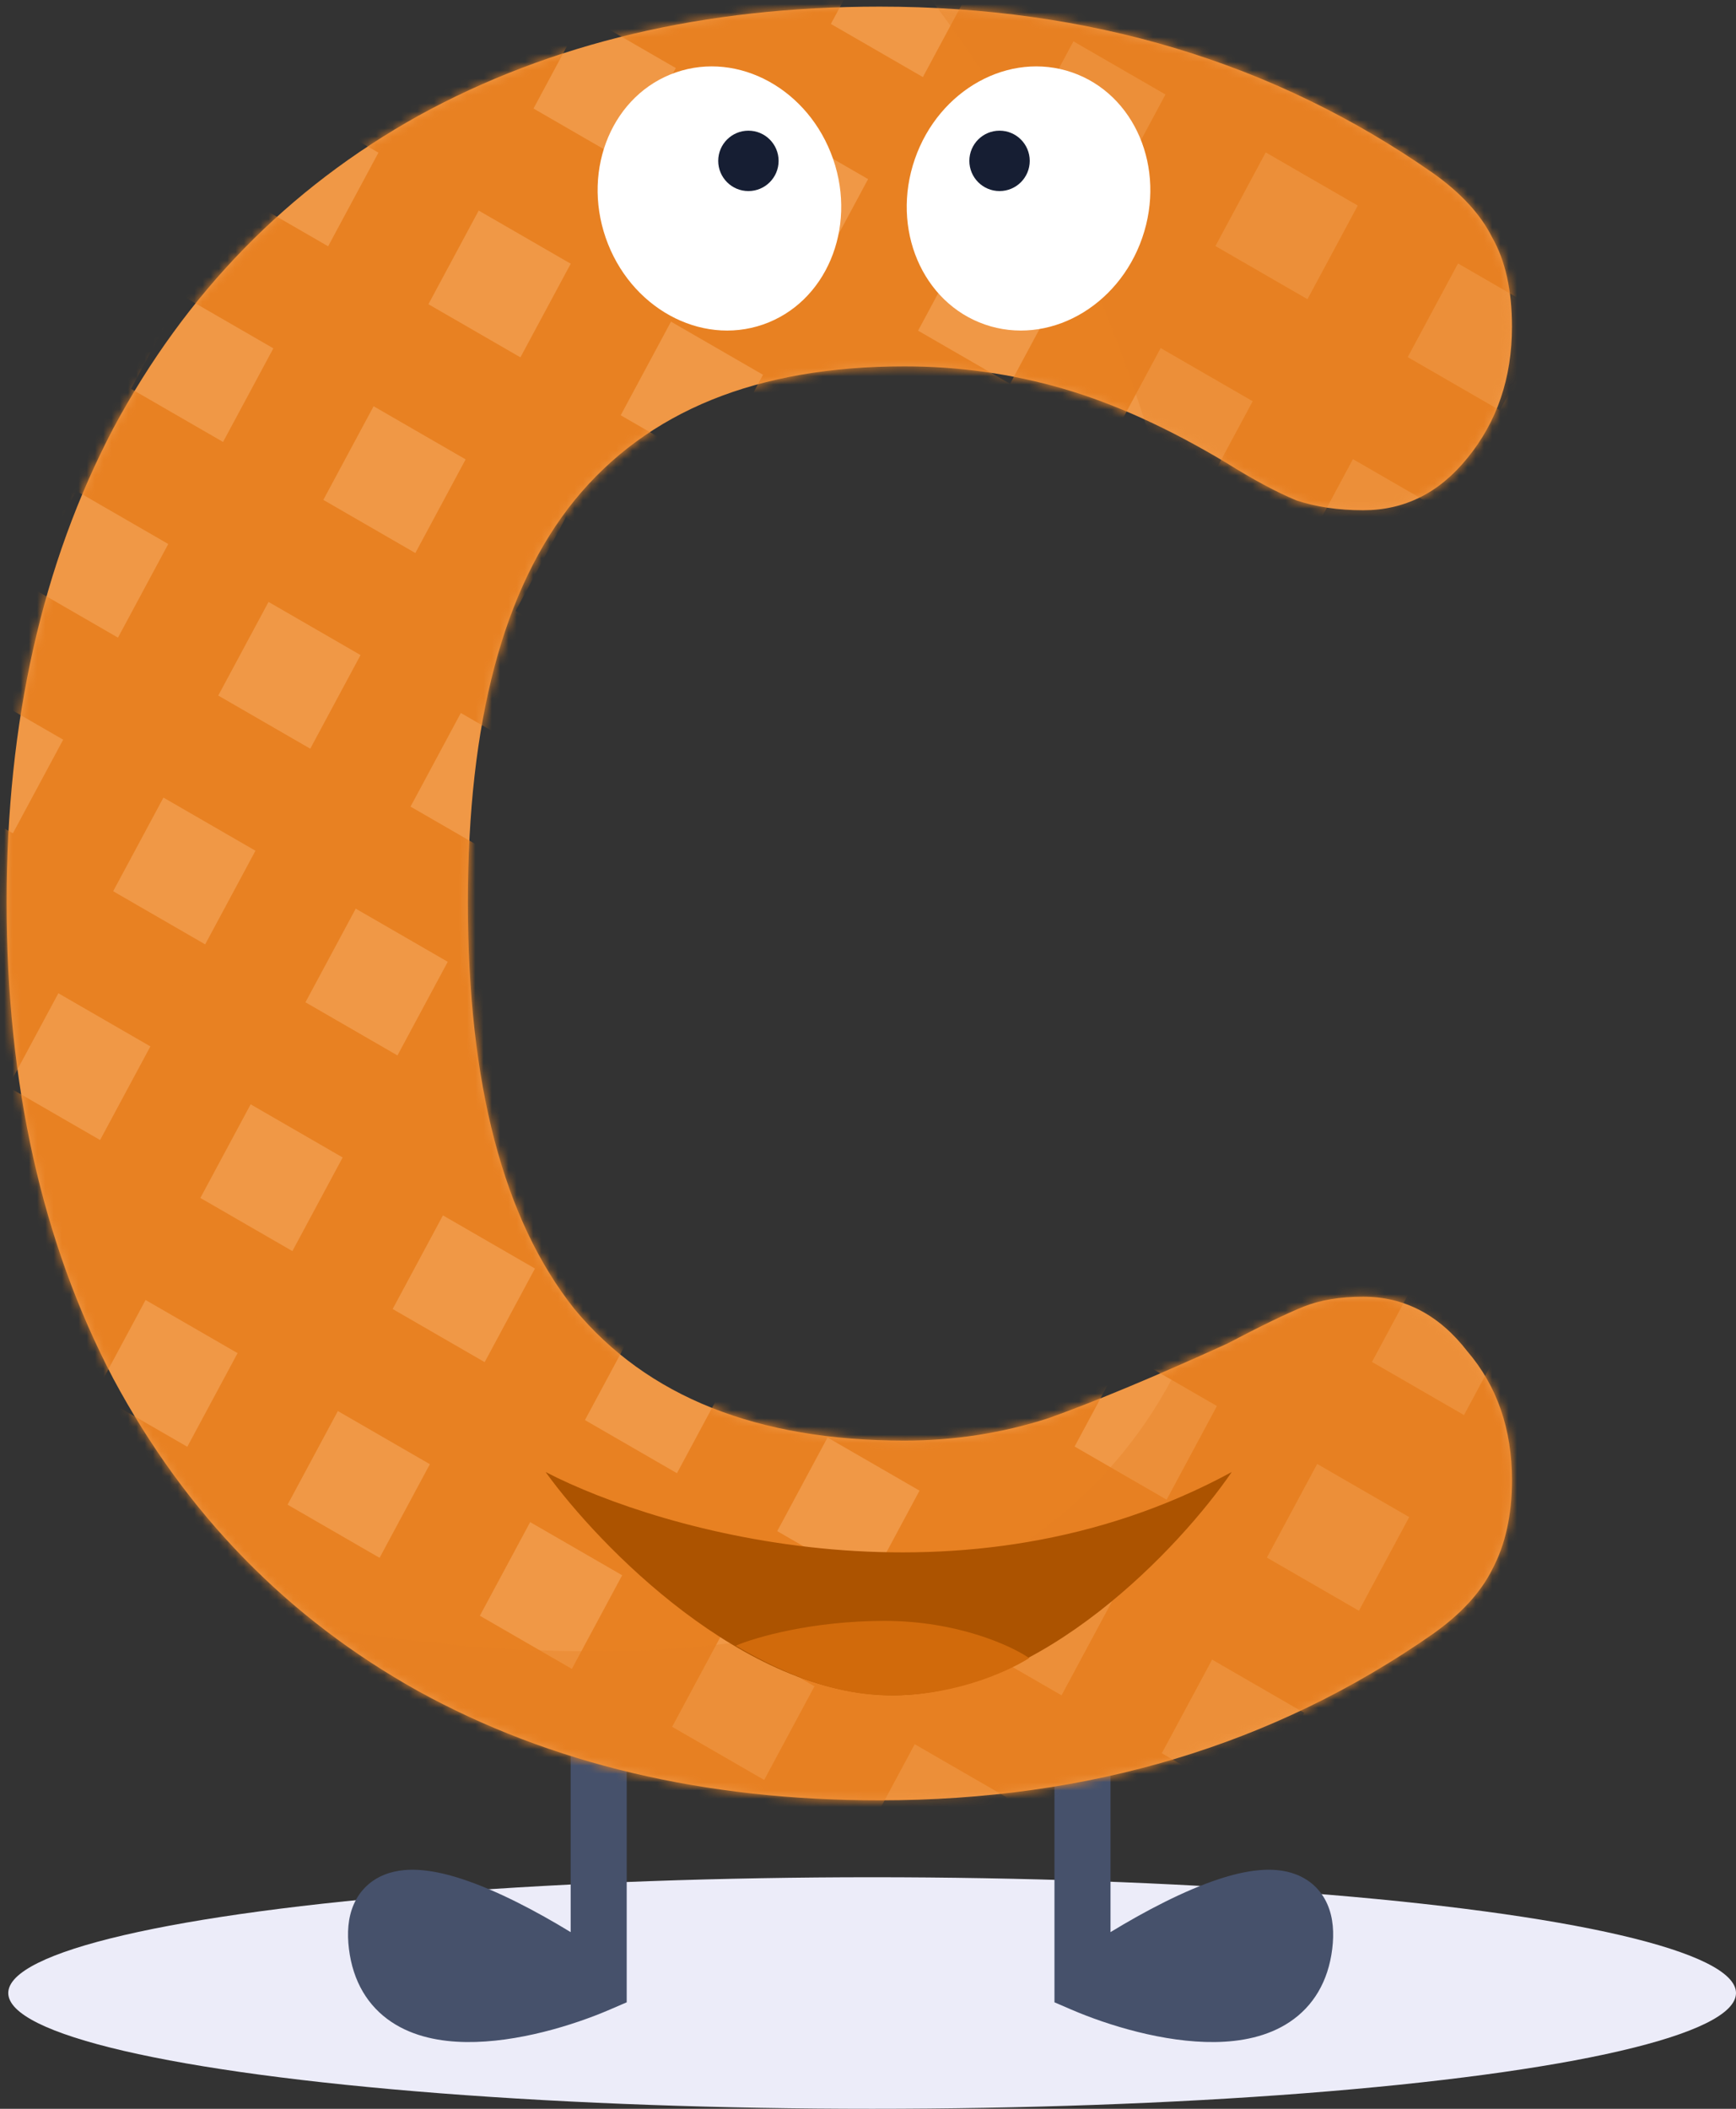 <svg width="210" height="255" viewBox="0 0 210 255" fill="none" xmlns="http://www.w3.org/2000/svg">
<rect x="0" y="0" width="210" height="255" fill="#333333" stroke="none"/>
<ellipse cx="105.5" cy="241" rx="104.5" ry="14" fill="#ECECF9"/>
<path d="M130.947 239.893C140.523 233.206 159.299 222.914 157.794 235.245C156.289 247.575 139.269 243.481 130.947 239.893Z" fill="#46516B"/>
<path fill-rule="evenodd" clip-rule="evenodd" d="M134.337 233.636L134.337 186.28L127.556 186.28L127.556 242.123L129.604 243.006C133.98 244.893 140.816 247.006 146.969 246.928C150.057 246.889 153.324 246.296 156.017 244.497C158.852 242.603 160.675 239.623 161.159 235.655C161.389 233.769 161.289 231.909 160.57 230.269C159.802 228.517 158.456 227.313 156.816 226.672C155.286 226.073 153.643 226.012 152.151 226.16C150.633 226.311 149.041 226.701 147.471 227.216C143.267 228.592 138.493 231.101 134.337 233.636ZM138.632 238.963C142.285 236.782 146.246 234.751 149.581 233.659C150.862 233.24 151.949 232.994 152.82 232.907C153.718 232.818 154.177 232.92 154.345 232.986C154.351 232.988 154.356 232.99 154.36 232.991C154.418 233.123 154.574 233.639 154.428 234.834C154.16 237.031 153.291 238.164 152.251 238.858C151.07 239.648 149.28 240.118 146.884 240.148C144.279 240.181 141.374 239.69 138.632 238.963Z" fill="#46516B"/>
<path d="M72.422 239.893C62.846 233.206 44.07 222.914 45.575 235.245C47.08 247.575 64.1 243.481 72.422 239.893Z" fill="#46516B"/>
<path fill-rule="evenodd" clip-rule="evenodd" d="M69.032 233.636L69.032 186.28L75.812 186.28L75.812 242.123L73.764 243.006C69.388 244.893 62.553 247.006 56.399 246.928C53.312 246.889 50.044 246.296 47.351 244.497C44.516 242.603 42.694 239.623 42.21 235.655C41.979 233.769 42.08 231.909 42.798 230.269C43.566 228.517 44.913 227.313 46.553 226.672C48.083 226.073 49.726 226.012 51.218 226.16C52.736 226.311 54.328 226.701 55.898 227.216C60.102 228.592 64.875 231.101 69.032 233.636ZM64.736 238.963C61.084 236.782 57.123 234.751 53.788 233.659C52.507 233.24 51.42 232.994 50.548 232.907C49.651 232.818 49.192 232.92 49.024 232.986C49.017 232.988 49.012 232.99 49.008 232.991C48.951 233.123 48.794 233.639 48.94 234.834C49.208 237.031 50.078 238.164 51.118 238.858C52.299 239.648 54.089 240.118 56.485 240.148C59.09 240.181 61.994 239.69 64.736 238.963Z" fill="#46516B"/>
<path d="M106.4 217.701C85.2 217.701 66.6 213.301 50.6 204.501C34.8 195.701 22.5 183.101 13.7 166.701C5.1 150.301 0.8 131.101 0.8 109.101C0.8 87.301 5.1 68.201 13.7 51.801C22.5 35.401 34.8 22.801 50.6 14.001C66.6 5.201 85.2 0.801 106.4 0.801C131.8 0.801 154.1 7.501 173.3 20.901C176.7 23.301 179.1 25.901 180.5 28.701C182.1 31.501 182.9 35.101 182.9 39.501C182.9 45.701 181.1 51.001 177.5 55.401C174.1 59.601 169.9 61.701 164.9 61.701C161.9 61.701 159.2 61.301 156.8 60.501C154.4 59.501 151.6 58.001 148.4 56.001C141.4 51.801 134.8 48.801 128.6 47.001C122.4 45.201 116 44.301 109.4 44.301C91.6 44.301 78.3 49.701 69.5 60.501C60.9 71.101 56.6 87.301 56.6 109.101C56.6 131.101 60.9 147.501 69.5 158.301C78.3 168.901 91.6 174.201 109.4 174.201C115.4 174.201 121.2 173.301 126.8 171.501C132.4 169.501 139.6 166.501 148.4 162.501C152.6 160.301 155.7 158.801 157.7 158.001C159.7 157.201 162.1 156.801 164.9 156.801C169.9 156.801 174.1 159.001 177.5 163.401C181.1 167.601 182.9 172.801 182.9 179.001C182.9 183.201 182.1 186.801 180.5 189.801C179.1 192.601 176.7 195.201 173.3 197.601C154.1 211.001 131.8 217.701 106.4 217.701Z" fill="#F09846"/>
<mask id="mask0" mask-type="alpha" maskUnits="userSpaceOnUse" x="0" y="0" width="183" height="218">
<path d="M106.4 217.701C85.2 217.701 66.6 213.301 50.6 204.501C34.8 195.701 22.5 183.101 13.7 166.701C5.1 150.301 0.8 131.101 0.8 109.101C0.8 87.301 5.1 68.201 13.7 51.801C22.5 35.401 34.8 22.801 50.6 14.001C66.6 5.201 85.2 0.801 106.4 0.801C131.8 0.801 154.1 7.501 173.3 20.901C176.7 23.301 179.1 25.901 180.5 28.701C182.1 31.501 182.9 35.101 182.9 39.501C182.9 45.701 181.1 51.001 177.5 55.401C174.1 59.601 169.9 61.701 164.9 61.701C161.9 61.701 159.2 61.301 156.8 60.501C154.4 59.501 151.6 58.001 148.4 56.001C141.4 51.801 134.8 48.801 128.6 47.001C122.4 45.201 116 44.301 109.4 44.301C91.6 44.301 78.3 49.701 69.5 60.501C60.9 71.101 56.6 87.301 56.6 109.101C56.6 131.101 60.9 147.501 69.5 158.301C78.3 168.901 91.6 174.201 109.4 174.201C115.4 174.201 121.2 173.301 126.8 171.501C132.4 169.501 139.6 166.501 148.4 162.501C152.6 160.301 155.7 158.801 157.7 158.001C159.7 157.201 162.1 156.801 164.9 156.801C169.9 156.801 174.1 159.001 177.5 163.401C181.1 167.601 182.9 172.801 182.9 179.001C182.9 183.201 182.1 186.801 180.5 189.801C179.1 192.601 176.7 195.201 173.3 197.601C154.1 211.001 131.8 217.701 106.4 217.701Z" fill="#F09846"/>
</mask>
<g mask="url(#mask0)">
<rect x="149.428" y="264.303" width="314" height="14" transform="rotate(-150 149.428 264.303)" fill="#E88122"/>
<rect x="176.275" y="248.803" width="314" height="14" transform="rotate(-150 176.275 248.803)" fill="#E88122"/>
<rect x="203.121" y="233.303" width="314" height="14" transform="rotate(-150 203.121 233.303)" fill="#E88122"/>
<rect x="229.968" y="217.803" width="314" height="14" transform="rotate(-150 229.968 217.803)" fill="#E88122"/>
<rect x="256.815" y="202.303" width="314" height="14" transform="rotate(-150 256.815 202.303)" fill="#E88122"/>
<rect x="283.662" y="186.803" width="314" height="14" transform="rotate(-150 283.662 186.803)" fill="#E88122"/>
<rect x="310.509" y="171.303" width="314" height="14" transform="rotate(-150 310.509 171.303)" fill="#E88122"/>
<rect x="337.355" y="155.803" width="314" height="14" transform="rotate(-150 337.355 155.803)" fill="#E88122"/>
<rect x="364.202" y="140.303" width="314" height="14" transform="rotate(-150 364.202 140.303)" fill="#E88122"/>
<rect x="-53.377" y="146.293" width="314" height="14" transform="rotate(-61.753 -53.377 146.293)" fill="#E88122"/>
<rect x="-37.063" y="172.653" width="314" height="14" transform="rotate(-61.753 -37.063 172.653)" fill="#E88122"/>
<rect x="-20.749" y="199.013" width="314" height="14" transform="rotate(-61.753 -20.749 199.013)" fill="#E88122"/>
<rect x="-4.435" y="225.373" width="314" height="14" transform="rotate(-61.753 -4.435 225.373)" fill="#E88122"/>
<rect x="11.879" y="251.733" width="314" height="14" transform="rotate(-61.753 11.879 251.733)" fill="#E88122"/>
<rect x="28.193" y="278.093" width="314" height="14" transform="rotate(-61.753 28.193 278.093)" fill="#E88122"/>
<rect x="44.507" y="304.453" width="314" height="14" transform="rotate(-61.753 44.507 304.453)" fill="#E88122"/>
<rect x="60.822" y="330.813" width="314" height="14" transform="rotate(-61.753 60.822 330.813)" fill="#E88122"/>
<rect x="77.136" y="357.173" width="314" height="14" transform="rotate(-61.753 77.136 357.173)" fill="#E88122"/>
<g style="mix-blend-mode:multiply">
<path d="M150 128C149.2 31.199 105.667 -14.999 84 -25.998L188 9L209 194L103 241.002L-21 180.002C36.333 203.002 150.8 224.801 150 128Z" fill="#E88122" fill-opacity="0.36"/>
</g>
<path d="M149 178C116.6 195.6 80.166 185.333 66 178C72.5 187 90 205 108 205C126 205 142.833 187 149 178Z" fill="#AC5300"/>
<path d="M107 196C98.2 196 91.333 198 89 199C95.551 202.864 101.42 204.84 107 205C114.706 205.221 121.406 202.434 124.5 200.5C122.333 199 115.8 196 107 196Z" fill="#D16A0B"/>
</g>
<ellipse rx="14.555" ry="16.129" transform="matrix(-0.945 -0.327 -0.327 0.945 124.42 24)" fill="white"/>
<circle r="3.652" transform="matrix(-1 0 0 1 120.913 19.453)" fill="#161E33"/>
<ellipse cx="87.027" cy="24" rx="14.555" ry="16.129" transform="rotate(-19.075 87.027 24)" fill="white"/>
<circle cx="90.534" cy="19.453" r="3.652" fill="#161E33"/>
</svg>
